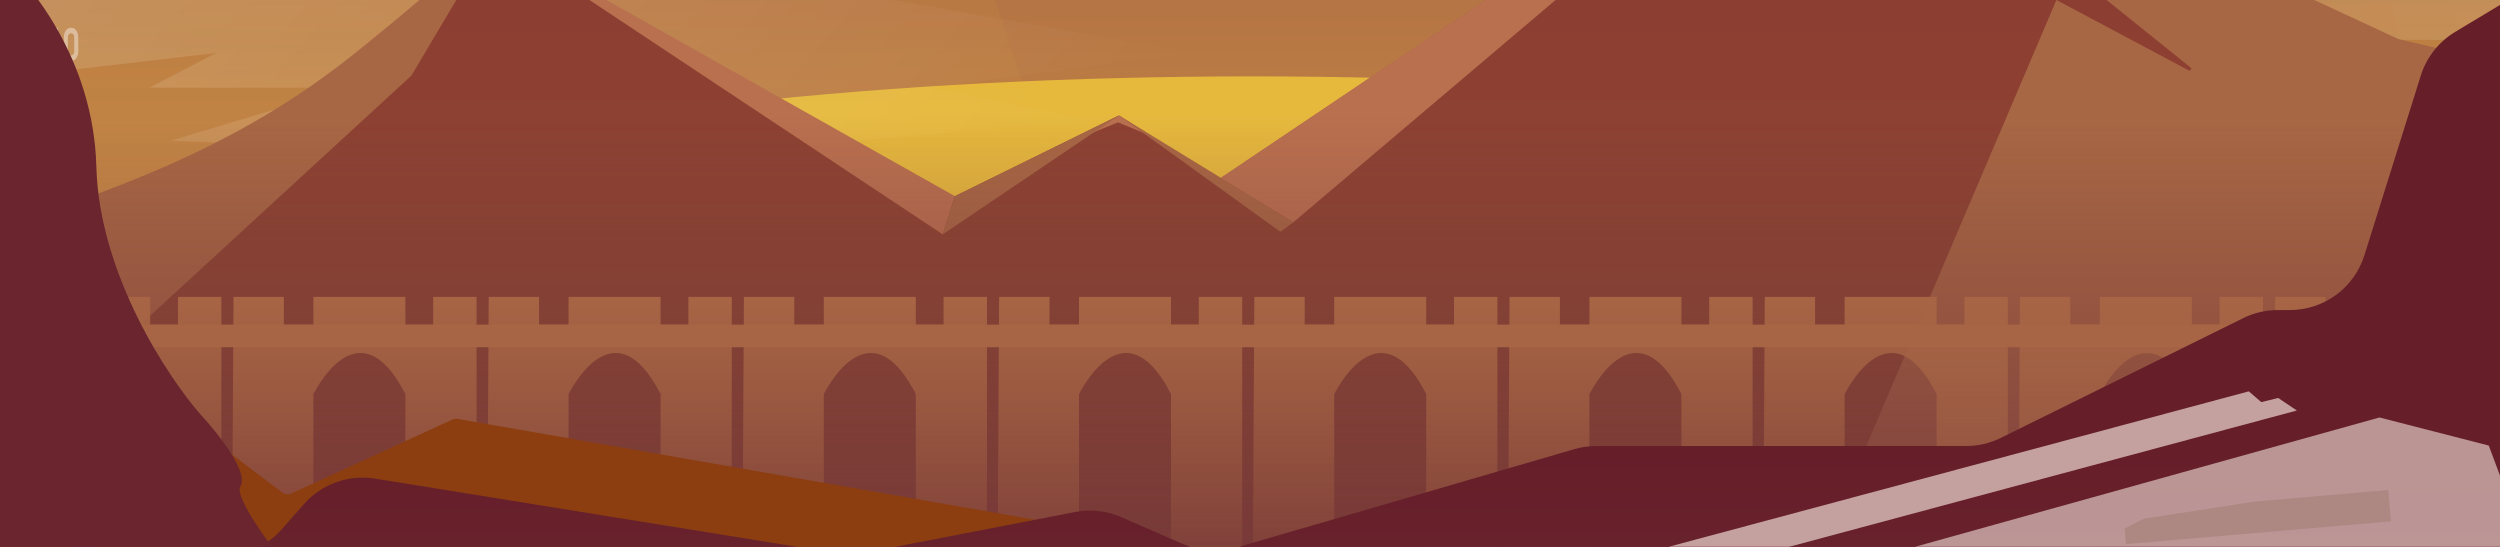<svg width="1440" height="315" viewBox="0 0 1440 315" fill="none" xmlns="http://www.w3.org/2000/svg">
<g clip-path="url(#clip0_1_10323)">
<rect width="1440" height="1389" transform="translate(0 -576)" fill="url(#paint0_linear_1_10323)"/>
<rect y="-576" width="1440" height="1025" fill="url(#paint1_linear_1_10323)"/>
<g filter="url(#filter0_f_1_10323)">
<ellipse cx="721.5" cy="159.5" rx="595.5" ry="115.5" fill="#E6B93D"/>
</g>
<path d="M1407.5 83.5L1642 97L1807 -166.5H1539L1575 -191L1418.5 -209L1452 -222.5L1356 -235.5L1575 -253.5L1452 -287L1418.5 -293.5L1452 -300.5H1336L1595 -360.5L1430 -385L1336 -345H1264.5L1293.5 -331.5H861L907.5 -300.5H847.5L861 -287L778.5 -273.5L1164.5 -209L1064 -191L1095 -166.5L1006 -139.5L1095 -128.5L965.5 -86H1392L1320.5 -55H1372L1356 -26H1113L1008 -3.5H1229L1140 23H1430L1372 63.5H1452L1407.5 83.5Z" fill="url(#paint2_linear_1_10323)" fill-opacity="0.28"/>
<path d="M315.5 -310.5L-339.5 -347L-374 -182.5H-118.5L-153 -168.5L-29.5 -152L-279 -69L-118.5 -6L-181.5 10L-118.5 30.5L-206 69L124.5 30.5L86 50.5H200L98.5 81L376 91.5L629.5 69L534.5 50.5L686.5 30.5L481.5 -6H561L124.5 -54.5L183.5 -69L200 -105.5L124.5 -136H183.5L98.5 -152L879 -213H660L611.5 -239.5H200L236.5 -263.5L124.5 -286L315.5 -310.5Z" fill="url(#paint3_linear_1_10323)"/>
<path d="M0 -576H381.5L720 442.058H328.5H0V-576Z" fill="url(#paint4_linear_1_10323)" fill-opacity="0.13"/>
<path d="M1440 -571.059H1058.5L720 446.999H1093.5H1440V-571.059Z" fill="url(#paint5_linear_1_10323)" fill-opacity="0.13"/>
<path d="M0 122.309V-316.049L720 447H0V122.309Z" fill="url(#paint6_linear_1_10323)" fill-opacity="0.13"/>
<path d="M0 122.309V102.047L720 447H0V122.309Z" fill="#E6B93D" fill-opacity="0.13"/>
<path d="M1440 117.366V97.103L720 442.057H1440V117.366Z" fill="#E6B93D" fill-opacity="0.13"/>
<path d="M1440 117.366V-320.992L720 442.057H1440V117.366Z" fill="url(#paint7_linear_1_10323)" fill-opacity="0.13"/>
<path d="M40.933 35.093C40.117 35.093 39.392 34.85 38.758 34.364C38.13 33.879 37.637 33.233 37.279 32.426C36.928 31.611 36.752 30.718 36.752 29.746L36.77 21.304C36.77 20.315 36.95 19.426 37.307 18.637C37.659 17.839 38.148 17.202 38.776 16.725C39.404 16.239 40.123 15.996 40.933 15.996C41.761 15.996 42.483 16.235 43.099 16.712C43.714 17.189 44.197 17.83 44.549 18.637C44.907 19.435 45.086 20.324 45.086 21.304L45.104 29.746C45.104 30.709 44.929 31.598 44.577 32.413C44.219 33.228 43.726 33.879 43.099 34.364C42.477 34.85 41.755 35.093 40.933 35.093ZM42.769 29.746L42.75 21.304C42.75 20.679 42.581 20.172 42.242 19.782C41.909 19.391 41.473 19.196 40.933 19.196C40.38 19.196 39.938 19.391 39.605 19.782C39.272 20.172 39.106 20.679 39.106 21.304V29.746C39.106 30.405 39.272 30.926 39.605 31.307C39.938 31.689 40.38 31.88 40.933 31.88C41.473 31.88 41.912 31.689 42.251 31.307C42.596 30.926 42.769 30.405 42.769 29.746Z" fill="white" fill-opacity="0.4"/>
<path d="M1303.86 98.001C1303.04 98.001 1302.32 97.758 1301.68 97.272C1301.05 96.787 1300.56 96.141 1300.2 95.334C1299.85 94.519 1299.68 93.626 1299.68 92.654L1299.69 84.212C1299.69 83.223 1299.87 82.334 1300.23 81.545C1300.58 80.747 1301.07 80.11 1301.7 79.633C1302.33 79.147 1303.05 78.904 1303.86 78.904C1304.68 78.904 1305.41 79.143 1306.02 79.62C1306.64 80.097 1307.12 80.739 1307.47 81.545C1307.83 82.343 1308.01 83.232 1308.01 84.212L1308.03 92.654C1308.03 93.617 1307.85 94.506 1307.5 95.321C1307.14 96.136 1306.65 96.787 1306.02 97.272C1305.4 97.758 1304.68 98.001 1303.86 98.001ZM1305.69 92.654L1305.67 84.212C1305.67 83.587 1305.5 83.08 1305.17 82.69C1304.83 82.299 1304.4 82.104 1303.86 82.104C1303.3 82.104 1302.86 82.299 1302.53 82.69C1302.2 83.08 1302.03 83.587 1302.03 84.212V92.654C1302.03 93.314 1302.2 93.834 1302.53 94.216C1302.86 94.597 1303.3 94.788 1303.86 94.788C1304.4 94.788 1304.84 94.597 1305.17 94.216C1305.52 93.834 1305.69 93.314 1305.69 92.654Z" fill="white" fill-opacity="0.4"/>
<path d="M33.331 33.969H31.005C30.938 33.969 30.905 33.927 30.905 33.843L30.925 16.097C30.925 16.03 30.952 15.996 31.005 15.996H33.31C33.364 15.996 33.391 16.03 33.391 16.097L33.411 33.843C33.411 33.927 33.384 33.969 33.331 33.969Z" fill="white" fill-opacity="0.4"/>
<g clip-path="url(#clip1_1_10323)">
<path d="M221.5 23.5C125.958 103.634 16.833 135 -64 166.5V384.5H1376.5V23.5L1050.5 -131L702 103.5L644.5 66.5L547 114.5L284.5 -36.5C279.462 -29.748 247.532 1.667 221.5 23.5Z" fill="url(#paint8_linear_1_10323)"/>
<path d="M1261.74 38.859L1050.5 -131L1381.5 22.5L1407 28.5L1401.5 323.5L1369.5 350.5H1103.5H1059L1043 332L1184.5 -0L1260.65 40.522C1261.72 41.092 1262.69 39.62 1261.74 38.859Z" fill="#A86744"/>
<path d="M204 31C114.788 102.33 24 119.834 -56.5 151.5L-78 235.5L33 231L237 43.5L284.508 -36.508C274.174 -28.008 237.983 3.829 204 31Z" fill="#A86744"/>
<path d="M543 135L284.496 -36.504L550.026 112.998L543 135Z" fill="#B9704F"/>
<path d="M744.957 128.035L1050.51 -131.004L702.855 102.594L744.957 128.035Z" fill="#B9704F"/>
<path d="M643.99 70.471L627.99 76.971L644.49 66.471L659.635 76.971L643.99 70.471Z" fill="#B9704F"/>
<path d="M543 134.999L644.548 66.471L550.049 112.958L543 134.999Z" fill="#A86744"/>
<path d="M737.5 133.5L745 128L644.484 66.477L737.5 133.5Z" fill="#A86744"/>
<rect y="66" width="1440" height="318" fill="url(#paint9_linear_1_10323)"/>
</g>
<rect x="-7" y="187" width="1454" height="13" fill="#A76545"/>
<path d="M102.5 187V171H127.5V346H86.5V227C64.5 184 42.833 209.333 33.5 227V346H-12L-12.5 171H16.5V187H33.5V171H86.5V187H102.5Z" fill="url(#paint10_linear_1_10323)"/>
<path d="M249.5 187V171H274.5V346H233.5V227C211.5 184 189.833 209.333 180.5 227V346H133.5L134.5 171H163.5V187H180.5V171H233.5V187H249.5Z" fill="url(#paint11_linear_1_10323)"/>
<path d="M396.5 187V171H421.5V346H380.5V227C358.5 184 336.833 209.333 327.5 227V346H280.5L281.5 171H310.5V187H327.5V171H380.5V187H396.5Z" fill="url(#paint12_linear_1_10323)"/>
<path d="M543.5 187V171H568.5V346H527.5V227C505.5 184 483.833 209.333 474.5 227V346H427.5L428.5 171H457.5V187H474.5V171H527.5V187H543.5Z" fill="url(#paint13_linear_1_10323)"/>
<path d="M690.5 187V171H715.5V346H674.5V227C652.5 184 630.833 209.333 621.5 227V346H574.5L575.5 171H604.5V187H621.5V171H674.5V187H690.5Z" fill="url(#paint14_linear_1_10323)"/>
<path d="M837.5 187V171H862.5V346H821.5V227C799.5 184 777.833 209.333 768.5 227V346H721.5L722.5 171H751.5V187H768.5V171H821.5V187H837.5Z" fill="url(#paint15_linear_1_10323)"/>
<path d="M984.5 187V171H1009.5V346H968.5V227C946.5 184 924.833 209.333 915.5 227V346H868.5L869.5 171H898.5V187H915.5V171H968.5V187H984.5Z" fill="url(#paint16_linear_1_10323)"/>
<path d="M1131.5 187V171H1156.5V346H1115.5V227C1093.5 184 1071.83 209.333 1062.5 227V346H1015.5L1016.5 171H1045.5V187H1062.5V171H1115.5V187H1131.5Z" fill="url(#paint17_linear_1_10323)"/>
<path d="M1278.5 187V171H1303.5V346H1262.5V227C1240.5 184 1218.83 209.333 1209.5 227V346H1162.5L1163.5 171H1192.5V187H1209.5V171H1262.5V187H1278.5Z" fill="url(#paint18_linear_1_10323)"/>
<path d="M1425.5 187V171H1450.5V346H1409.5V227C1387.5 184 1365.83 209.333 1356.5 227V346H1309.5L1310.5 171H1339.5V187H1356.5V171H1409.5V187H1425.5Z" fill="url(#paint19_linear_1_10323)"/>
<path d="M-439.948 317.5H-486.549C-488.626 317.5 -490.487 318.784 -491.224 320.727L-571.834 533.244C-574.812 541.096 -569.012 549.5 -560.614 549.5H920.737C926.861 549.5 932.003 544.889 932.667 538.801L951.492 366.161C951.778 363.54 949.979 361.147 947.381 360.693L263.532 241.268C262.534 241.093 261.507 241.226 260.587 241.648L167.713 284.255C166.042 285.022 164.085 284.81 162.617 283.703L110.175 244.149C107.9 242.433 104.653 242.962 103.041 245.311L55.429 314.689C54.265 316.385 52.182 317.195 50.179 316.731L-148.008 270.845C-148.98 270.62 -149.863 270.109 -150.543 269.378L-224.558 189.741C-226.636 187.506 -230.213 187.637 -232.122 190.017L-271.499 239.128C-272.448 240.311 -273.883 241 -275.4 241H-299.808C-301.205 241 -302.539 241.585 -303.485 242.612L-341.052 283.386C-342.258 284.695 -344.069 285.264 -345.807 284.881L-407.355 271.304C-409.517 270.827 -411.735 271.829 -412.807 273.766L-435.573 314.92C-436.453 316.512 -438.129 317.5 -439.948 317.5Z" fill="#8C3E11"/>
<path d="M-254.92 392.276L-470.383 507.47C-484.307 514.914 -493 529.42 -493 545.208C-493 568.841 -473.841 588 -450.208 588H1418C1442.85 588 1463 567.853 1463 543V-11L1414.13 18.404C1404.7 24.074 1397.68 32.998 1394.39 43.491L1361.89 147.061C1356.01 165.822 1338.62 178.589 1318.96 178.589H1312.01C1305.1 178.589 1298.28 180.182 1292.08 183.245L1152.42 252.251C1146.22 255.314 1139.4 256.907 1132.49 256.907H919.418C915.161 256.907 910.925 257.511 906.838 258.702L712.14 315.391C702.034 318.333 691.217 317.64 681.569 313.432L645.819 297.838C637.47 294.196 628.212 293.174 619.27 294.906L497.846 318.425C492.656 319.43 487.329 319.513 482.111 318.67L216.02 275.674C200.759 273.208 185.3 278.748 175.079 290.347L162.437 304.694C153.895 314.39 141.596 319.944 128.674 319.944H52.283C46.482 319.944 40.737 321.066 35.362 323.247L-138.318 393.726C-145.643 396.698 -153.622 397.689 -161.452 396.597L-227.49 387.392C-236.92 386.077 -246.523 387.788 -254.92 392.276Z" fill="url(#paint20_linear_1_10323)"/>
<path d="M55 96C53.4 34.4 16.667 -10.333 -1.5 -25L-52 385L184.5 350.5C167 330.333 133.2 288 138 280C142.8 272 125 249.667 115.5 239.5C96 217.333 56.6 157.6 55 96Z" fill="#6A252E" stroke="#6A252E"/>
<g opacity="0.79" filter="url(#filter1_i_1_10323)">
<path d="M1407 375.743L1344.04 401.184L1158.31 394.354L1125.77 383.506L1092.03 385.515L1038.19 367.765L977.253 376.12L854.991 367.765L1326.57 236.465L1389.53 252.635L1407 299.42L1397.51 339.522L1407 375.743Z" fill="#E3CBC6" fill-opacity="0.86"/>
</g>
<g filter="url(#filter2_i_1_10323)">
<path d="M836.511 357.794L898.381 336.903L931.325 334.492L962.522 321.033L1097.71 284.809L1232.91 248.584L1300.5 230.472L1334.3 221.416L1341.51 227.626L1351.2 225.216L1362 232.447L832.014 374.743L832.092 370.248L829.672 366L836.511 357.794Z" fill="#C4A09F"/>
</g>
<path d="M1235.05 298.736L1299.32 288.817L1375.63 282.264L1377.18 300.299L1224.55 313.404L1223.77 304.387L1235.05 298.736Z" fill="#A67F78" fill-opacity="0.63"/>
<path d="M1609.04 378.315L1560.15 420.163L1450.5 473L1396 466L1392 477L1345.5 473L1330 466L1110.73 537.668L1489.34 319.531L1550.78 315.064L1560.95 342.493L1589.59 348.638L1609.04 378.315Z" fill="#B28888"/>
</g>
<defs>
<filter id="filter0_f_1_10323" x="-192" y="-274" width="1827" height="867" filterUnits="userSpaceOnUse" color-interpolation-filters="sRGB">
<feFlood flood-opacity="0" result="BackgroundImageFix"/>
<feBlend mode="normal" in="SourceGraphic" in2="BackgroundImageFix" result="shape"/>
<feGaussianBlur stdDeviation="159" result="effect1_foregroundBlur_1_10323"/>
</filter>
<filter id="filter1_i_1_10323" x="854.991" y="236.465" width="552.009" height="164.719" filterUnits="userSpaceOnUse" color-interpolation-filters="sRGB">
<feFlood flood-opacity="0" result="BackgroundImageFix"/>
<feBlend mode="normal" in="SourceGraphic" in2="BackgroundImageFix" result="shape"/>
<feColorMatrix in="SourceAlpha" type="matrix" values="0 0 0 0 0 0 0 0 0 0 0 0 0 0 0 0 0 0 127 0" result="hardAlpha"/>
<feOffset dx="44" dy="4"/>
<feComposite in2="hardAlpha" operator="arithmetic" k2="-1" k3="1"/>
<feColorMatrix type="matrix" values="0 0 0 0 0.4 0 0 0 0 0.118 0 0 0 0 0.161 0 0 0 0.21 0"/>
<feBlend mode="normal" in2="shape" result="effect1_innerShadow_1_10323"/>
</filter>
<filter id="filter2_i_1_10323" x="829.672" y="221.416" width="532.332" height="153.326" filterUnits="userSpaceOnUse" color-interpolation-filters="sRGB">
<feFlood flood-opacity="0" result="BackgroundImageFix"/>
<feBlend mode="normal" in="SourceGraphic" in2="BackgroundImageFix" result="shape"/>
<feColorMatrix in="SourceAlpha" type="matrix" values="0 0 0 0 0 0 0 0 0 0 0 0 0 0 0 0 0 0 127 0" result="hardAlpha"/>
<feOffset dx="-39" dy="4"/>
<feComposite in2="hardAlpha" operator="arithmetic" k2="-1" k3="1"/>
<feColorMatrix type="matrix" values="0 0 0 0 0.4 0 0 0 0 0.118 0 0 0 0 0.161 0 0 0 0.21 0"/>
<feBlend mode="normal" in2="shape" result="effect1_innerShadow_1_10323"/>
</filter>
<linearGradient id="paint0_linear_1_10323" x1="720" y1="0" x2="720" y2="1389" gradientUnits="userSpaceOnUse">
<stop offset="0.891" stop-color="#72343A"/>
<stop offset="1" stop-color="#72343A" stop-opacity="0"/>
</linearGradient>
<linearGradient id="paint1_linear_1_10323" x1="720" y1="-373.5" x2="720" y2="574" gradientUnits="userSpaceOnUse">
<stop stop-color="#8D4440"/>
<stop offset="1" stop-color="#F3BF4A"/>
</linearGradient>
<linearGradient id="paint2_linear_1_10323" x1="2088" y1="-46" x2="858.5" y2="112.5" gradientUnits="userSpaceOnUse">
<stop stop-color="white"/>
<stop offset="1" stop-color="white" stop-opacity="0"/>
</linearGradient>
<linearGradient id="paint3_linear_1_10323" x1="-256.5" y1="-478.5" x2="532.5" y2="209" gradientUnits="userSpaceOnUse">
<stop stop-color="white" stop-opacity="0.31"/>
<stop offset="1" stop-color="white" stop-opacity="0"/>
</linearGradient>
<linearGradient id="paint4_linear_1_10323" x1="360" y1="-576" x2="360" y2="442.058" gradientUnits="userSpaceOnUse">
<stop stop-color="#E6B93D"/>
<stop offset="1" stop-color="#E6B93D" stop-opacity="0"/>
</linearGradient>
<linearGradient id="paint5_linear_1_10323" x1="1080" y1="-571.059" x2="1080" y2="446.999" gradientUnits="userSpaceOnUse">
<stop stop-color="#E6B93D"/>
<stop offset="1" stop-color="#E6B93D" stop-opacity="0"/>
</linearGradient>
<linearGradient id="paint6_linear_1_10323" x1="360" y1="-316.049" x2="360" y2="447" gradientUnits="userSpaceOnUse">
<stop stop-color="#E6B93D"/>
<stop offset="1" stop-color="#E6B93D" stop-opacity="0"/>
</linearGradient>
<linearGradient id="paint7_linear_1_10323" x1="1080" y1="-320.992" x2="1080" y2="442.057" gradientUnits="userSpaceOnUse">
<stop stop-color="#E6B93D"/>
<stop offset="1" stop-color="#E6B93D" stop-opacity="0"/>
</linearGradient>
<linearGradient id="paint8_linear_1_10323" x1="656.25" y1="-131" x2="656.25" y2="384.5" gradientUnits="userSpaceOnUse">
<stop stop-color="#8D3732"/>
<stop offset="1" stop-color="#8D5132"/>
</linearGradient>
<linearGradient id="paint9_linear_1_10323" x1="720" y1="66" x2="720" y2="384" gradientUnits="userSpaceOnUse">
<stop stop-color="#72343A" stop-opacity="0"/>
<stop offset="1" stop-color="#72343A"/>
</linearGradient>
<linearGradient id="paint10_linear_1_10323" x1="57" y1="171" x2="57" y2="346" gradientUnits="userSpaceOnUse">
<stop stop-color="#A76545"/>
<stop offset="1" stop-color="#A76545" stop-opacity="0"/>
</linearGradient>
<linearGradient id="paint11_linear_1_10323" x1="204" y1="171" x2="204" y2="346" gradientUnits="userSpaceOnUse">
<stop stop-color="#A76545"/>
<stop offset="1" stop-color="#A76545" stop-opacity="0"/>
</linearGradient>
<linearGradient id="paint12_linear_1_10323" x1="351" y1="171" x2="351" y2="346" gradientUnits="userSpaceOnUse">
<stop stop-color="#A76545"/>
<stop offset="1" stop-color="#A76545" stop-opacity="0"/>
</linearGradient>
<linearGradient id="paint13_linear_1_10323" x1="498" y1="171" x2="498" y2="346" gradientUnits="userSpaceOnUse">
<stop stop-color="#A76545"/>
<stop offset="1" stop-color="#A76545" stop-opacity="0"/>
</linearGradient>
<linearGradient id="paint14_linear_1_10323" x1="645" y1="171" x2="645" y2="346" gradientUnits="userSpaceOnUse">
<stop stop-color="#A76545"/>
<stop offset="1" stop-color="#A76545" stop-opacity="0"/>
</linearGradient>
<linearGradient id="paint15_linear_1_10323" x1="792" y1="171" x2="792" y2="346" gradientUnits="userSpaceOnUse">
<stop stop-color="#A76545"/>
<stop offset="1" stop-color="#A76545" stop-opacity="0"/>
</linearGradient>
<linearGradient id="paint16_linear_1_10323" x1="939" y1="171" x2="939" y2="346" gradientUnits="userSpaceOnUse">
<stop stop-color="#A76545"/>
<stop offset="1" stop-color="#A76545" stop-opacity="0"/>
</linearGradient>
<linearGradient id="paint17_linear_1_10323" x1="1086" y1="171" x2="1086" y2="346" gradientUnits="userSpaceOnUse">
<stop stop-color="#A76545"/>
<stop offset="1" stop-color="#A76545" stop-opacity="0"/>
</linearGradient>
<linearGradient id="paint18_linear_1_10323" x1="1233" y1="171" x2="1233" y2="346" gradientUnits="userSpaceOnUse">
<stop stop-color="#A76545"/>
<stop offset="1" stop-color="#A76545" stop-opacity="0"/>
</linearGradient>
<linearGradient id="paint19_linear_1_10323" x1="1380" y1="171" x2="1380" y2="346" gradientUnits="userSpaceOnUse">
<stop stop-color="#A76545"/>
<stop offset="1" stop-color="#A76545" stop-opacity="0"/>
</linearGradient>
<linearGradient id="paint20_linear_1_10323" x1="485" y1="254.5" x2="485" y2="588" gradientUnits="userSpaceOnUse">
<stop stop-color="#661E29"/>
<stop offset="1" stop-color="#72343A"/>
</linearGradient>
<clipPath id="clip0_1_10323">
<rect width="1440" height="1389" fill="white" transform="translate(0 -576)"/>
</clipPath>
<clipPath id="clip1_1_10323">
<rect width="1440" height="516" fill="white" transform="translate(0 -131)"/>
</clipPath>
</defs>
</svg>
